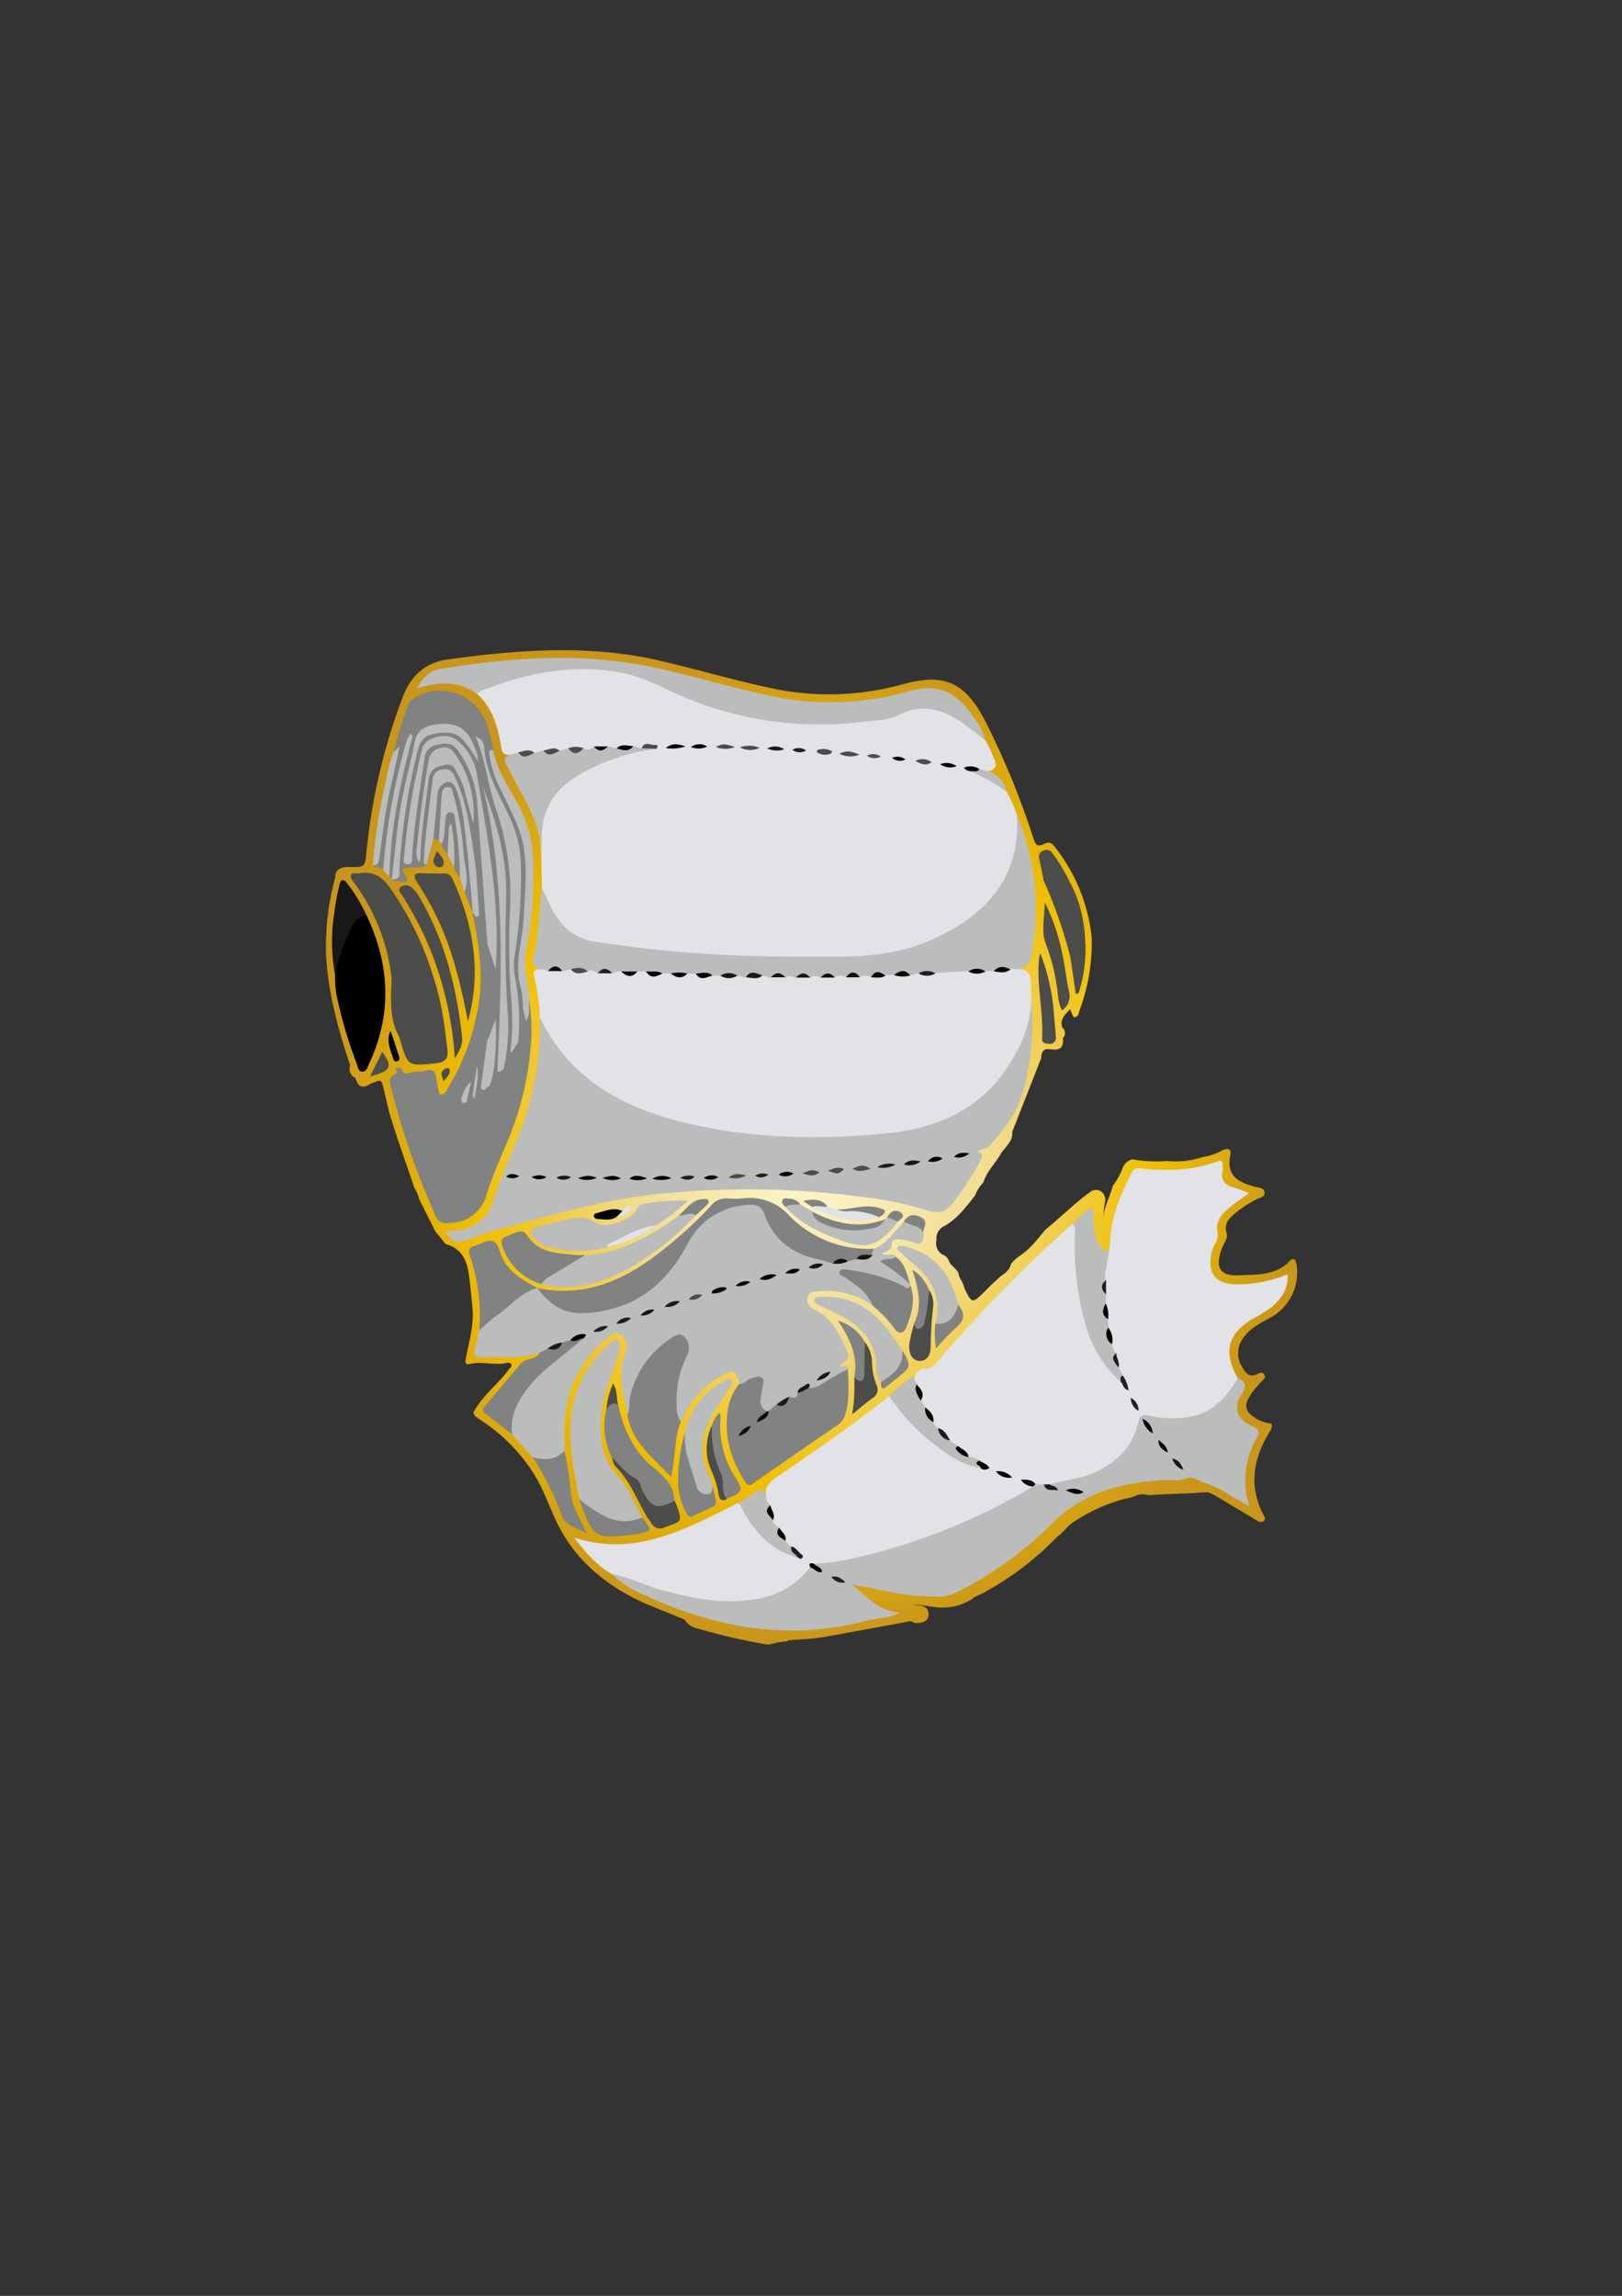<svg xmlns="http://www.w3.org/2000/svg" xmlns:xlink="http://www.w3.org/1999/xlink" viewBox="0 0 300.47 425.2"><rect x="0" y="0" width="300.47" height="425.2" fill="#333333" stroke="none"/><defs><style>.cls-1{fill:url(#Or_radial);}.cls-2{fill:#e1e3e7;}.cls-3{fill:#bbbcbc;}.cls-4{fill:#818282;}.cls-5{fill:#4c4c4b;}.cls-6{fill:#181818;}.cls-7{fill:#1b1b1b;}.cls-8{fill:#121212;}.cls-9{fill:#202020;}.cls-10{fill:#212121;}.cls-11{fill:#1c1c1c;}.cls-12{fill:#1a1a1a;}.cls-13{fill:#161616;}.cls-14{fill:#0f0f0f;}.cls-15{fill:#141414;}.cls-16{fill:#101010;}.cls-17{fill:#0e0e0e;}.cls-18{fill:#040404;}.cls-19{fill:#151515;}.cls-20{fill:#1f1f1f;}.cls-21{fill:#1e1e1e;}.cls-22{fill:#171717;}.cls-23{fill:#1d1d1d;}.cls-24{fill:#111;}</style><radialGradient id="Or_radial" cx="150.24" cy="212.47" r="91.01" gradientUnits="userSpaceOnUse"><stop offset="0" stop-color="#fffad2"/><stop offset="0.11" stop-color="#fcf2c1"/><stop offset="0.34" stop-color="#f3df94"/><stop offset="0.37" stop-color="#f2dc8e"/><stop offset="0.69" stop-color="#f0bf00"/><stop offset="1" stop-color="#c9961a"/></radialGradient></defs><title>Feuille</title><g id="Feuille"><path class="cls-1" d="M187.52,209.61c.16,2-1.59,2.94-2.34,4.44-1,1.63-2.42,3-3,4.91a7.85,7.85,0,0,0-1.56,2.46c-1.75,2.21-3.41,4.49-6,5.82a2.54,2.54,0,0,0-1.14,2.49,2.35,2.35,0,0,0,1.29,2.7,1.76,1.76,0,0,1,1,1.08c.38,1,1.44,1.4,1.81,2.36.07.93.88,1.58,1,2.51,1.41,3.09,1.51,3.11,3.82.83.77-.77,1.51-1.57,2.35-2.27.85-.92,2.24-1.36,2.5-2.81a9.34,9.34,0,0,1,1.38-1.36c2.06-1.27,3.48-3.17,5-5,2.27-1.87,4.41-3.88,6.68-5.75a17.46,17.46,0,0,1,1.53-1.15,1.72,1.72,0,0,1,2-.29,1.87,1.87,0,0,1,.87,2,17.3,17.3,0,0,0-.3,3.68c-.18-2.25,1.15-4.34,1.72-6.61a13.66,13.66,0,0,0,1.81-3.23,2.47,2.47,0,0,1,1.86-1.71,25.18,25.18,0,0,0,6.43.31,15.83,15.83,0,0,0,6.59-.75,10.6,10.6,0,0,0,3.63-1.22c1-.49,1.7-.26,1.47.81-.84,3.92,1.52,5.16,4.63,5.94.64.17,1.61.2,1.7,1,.11,1-1,1-1.61,1.38a26.41,26.41,0,0,0-3.1,1.93c-1.29,1.11-3,2-2.29,4.37.25.83-.67,2-1,3-1.16,3.39-.18,4.91,3.33,4.71,3.28-.18,6.75.09,9.36-2.67.68-.71,1.09-.21,1.23.62a9.55,9.55,0,0,1-4.51,9.72c-1.75,1-3.7,1.82-5,3.49a4.79,4.79,0,0,0-.52,5.89c.66,1.17,1.44,2,2.92,1.18.43-.24.9-.28,1.18.22s-.17.81-.46,1.14a22,22,0,0,0-2,2.35c-.68,1.07-1.42,2.22-.43,3.53a6.93,6.93,0,0,0,4.15,2c.31.7-.12,1.21-.45,1.76-2.94,4.87-3.72,9.88-1,15.13.2.38.53.82,0,1.18s-1,0-1.42-.25c-2.52-1.51-5-3-7.57-4.52a12.28,12.28,0,0,0-1.39-.62c-3.52.32-7.05.3-10.57.55-.42,0-.83-.1-1.25-.12-1.12-.15-2,.64-3.09.72a31.63,31.63,0,0,0-10,4.47c-1.12.74-1.85,1.91-2.94,2.68a55.44,55.44,0,0,1-13,10c-.85.65-2,.81-2.77,1.51a10.12,10.12,0,0,1-4.51,1.54c-2.2.25-4.32-.58-6.51-.46-1.24-.16-2.48-.4-3.71-.64.95.18,1.91.34,2.87.53.63.09,1.26.17,1.9.2,1.19.05,2.06.62,1.91,1.85s-1.29,1.43-2.35,1.44c-.42,0-.76-.47-1.25-.32-5.35,1-10.69,2-16.06,2.94-2.07.34-4.19.38-6.29.56l-.26.19c-1.25,0-2.43.49-3.68.59a111.89,111.89,0,0,1-13-3,3.57,3.57,0,0,1-2.28-1.61l-7.34-3c-6.81-3.07-12.45-7.52-15.94-14.22-1.71-3.31-2.78-6.91-4.85-10.09a32.5,32.5,0,0,0-9.4-9.47c-2-1.34-1.93-1.26-.63-3.13,1.63-2.35,3.93-4.1,5.58-6.43.21-.3.69-.48.45-.93s-.71-.31-1-.24c-2.18.44-4.38-.37-6.57.15-1.16.28-.94-.49-.79-1.22.57-2.95,1.44-5.87,1.2-8.93-.13-1.56-.31-3.12-.47-4.68-.34-3.17-.74-6.31-4.52-7.37l-1.93-2.38L77.6,222a4.32,4.32,0,0,0-.8-1.91l-3.18-9.25-1.48-4.67q-.61-2.6-1.24-5.21c-.16-.67-.46-1-1.21-.64-.39.2-.87.26-1.24.5-1.47.92-2.2.29-2.59-1.16a1.88,1.88,0,0,1-1-2.39c-2.24-6.71-4.12-13.49-4.47-20.62a49.17,49.17,0,0,1,1.69-14.08c.07-1.7,1.09-2,2.59-2,3,.06,2.94,0,3.23-2.9a111.76,111.76,0,0,1,6.64-28.42c1.43-3.78,3.89-6.51,8.47-7.13,13.19-1.81,26.34-2.79,39.45.29,6.5,1.52,12.91,3.4,19.43,4.83a51.18,51.18,0,0,0,25.17-.46c7.54-2.13,11.69-.78,15.63,7.12A148.3,148.3,0,0,1,191.35,155c.38,1.19.66,2.06,2.11,1.27,1-.52,1.5,0,2.07.75a32.37,32.37,0,0,1,6.71,16.71A36.31,36.31,0,0,1,200,187.09c-.19.52-.2,1.18-.91,1.32-.22.05-.36-.22-.85-1.52-.88,1-2,1.85-1.44,3.44a1.31,1.31,0,0,1,.09,1.94c.2,1.66-.52,2.34-2.18,2.07-1.25-.2-1.78.23-1.83,1.62"/><path class="cls-2" d="M186.46,146.64a20.15,20.15,0,0,1,1.9,4.24c2.69,9.91-3.57,16.76-9.78,21a39.74,39.74,0,0,1-13.07,5.53c-3,.76-6.26.54-9.39.66-5.52.21-11.06.25-16.58,0a220.7,220.7,0,0,1-29.69-2.76,11.1,11.1,0,0,1-9.18-9.59,6.71,6.71,0,0,0-.3-1.31c0-2.42-.08-4.83-.13-7.25a28.61,28.61,0,0,1-.24-6c.2-2.89,2.06-5.1,4.35-6.78,3.26-2.41,6.69-4.47,10.87-5,1-.13,2.09-.51,3.13-.7,0,0,.08.13.08.13l-.15,0a3.4,3.4,0,0,1-1.31,0,7.3,7.3,0,0,0-2.73.58,4.07,4.07,0,0,1-1.77-.09,1.67,1.67,0,0,0-2,.14,2.19,2.19,0,0,1-2.5-.15c-.93-.87-1.68,0-2.49.27a3.14,3.14,0,0,1-1.68.37c-1-.35-1.9-.94-2.9-.09a3,3,0,0,1-1.72.46c-1-.33-2-1.17-3.07-.18a1.22,1.22,0,0,1-1.69-.29c-.94,0-1.4-.27-1.56-1.35-.58-3.7-1.53-7.28-4.46-9.95-.3-1.12.53-1.52,1.3-1.81a49.89,49.89,0,0,1,21.86-3.6c5.89.44,11,3.06,16.2,5.31a61.11,61.11,0,0,0,20.58,4.62,72.19,72.19,0,0,0,14.77-.78,17.08,17.08,0,0,0,4.08-1.14,12.37,12.37,0,0,1,13.31,3.37c.7.84,1.38,1.68,2,2.56a21,21,0,0,1,1.57,3.28c.71,1.39.47,2.23-1.14,2.51a.94.94,0,0,1-1.24.33l-.17-.07C183.53,143.79,185.38,144.68,186.46,146.64Z"/><path class="cls-2" d="M205.62,230.41c.11-4.75,1.82-9,4-13.13a1.31,1.31,0,0,1,1.47-.9c4.88.48,9.74.52,14.43-1.31.61-.23,1-.13.95.64a7.35,7.35,0,0,1,0,1.15c-.37,1.85.54,2.71,2.22,3.11a27.31,27.31,0,0,1,2.71,1c-1.4,1-2.73,1.87-3.9,2.9s-2.44,2.39-1.95,4.47c.28,1.2-.77,2.24-1.05,3.42-.95,4,.56,6.08,4.68,6.1A23.59,23.59,0,0,0,238.5,236c.23,2.62-1.06,4.4-2.81,6a29.35,29.35,0,0,1-3.93,2.41c-4.4,2.82-5.13,6-2.5,10.8.48,1.25-.1,2.16-.85,3.13-3.85,5-9,5.94-14.81,4.89-1.16-.21-1.89.07-2.16,1.2-.9,3.9-3.5,6.43-6.77,8.4-3.1,1.86-6.61,2.22-10.09,2.68a8,8,0,0,0-1.19.21,1.56,1.56,0,0,1-1.39-.2,2.27,2.27,0,0,0-.92-.6.7.7,0,0,1,.53.7c-.24,1.1-1.26,1.4-2.06,1.86A108.86,108.86,0,0,1,159,289.33c-2.56.58-5.11,1.28-7.78.81-.6-.07-.74.36-.83.83-1.68,3-4.5,4.46-7.58,5.51-3.85,1.33-7.84,1.16-11.8.76a46.65,46.65,0,0,1-17.67-5.71c-2.82-1.62-4.85-4-7-6.77,11,3.55,20-1.23,29.1-5.76.4-.2.78-.43,1.17-.64a1.49,1.49,0,0,1,1.87.9,18.73,18.73,0,0,0,7.41,7.71s-.1-.09-.13-.1a2.35,2.35,0,0,1-1-1.19,2.64,2.64,0,0,0-1.13-2.23,2.29,2.29,0,0,1-1.33-1.74,2.92,2.92,0,0,0-.63-2.77,1.34,1.34,0,0,1,.22-1.88c-.28-1.8.78-2.68,2.15-3.61,7-4.76,14.05-9.58,20.68-14.92,1.71.42,2.54,1.87,3.52,3.09,2.68,3.36,6.21,5.72,9.57,8.28a6.65,6.65,0,0,0,2.21.88l0,0a6.91,6.91,0,0,1-.91-.38c-.62-.7-1.06-1.59-2.08-1.84a3.63,3.63,0,0,1-1.88-1.11c-.67-.77-.69-2.11-2-2.27a2.84,2.84,0,0,1-1.09-1.35,3.23,3.23,0,0,0-1.48-2.63,4.07,4.07,0,0,1-.73-1.58,3.19,3.19,0,0,0-.79-3.1c-.3-.67.06-1.18.41-1.69a2.14,2.14,0,0,1,1.74-1.34c1.53,0,2.2-1,3-2a274.76,274.76,0,0,1,24.53-24.92c1.65,0,1.32,1.34,1.32,2.24a65.23,65.23,0,0,0,.83,11.08,31.09,31.09,0,0,0,6.59,15.15c0-.05,0,0,0,0a1,1,0,0,0-.11-.12,3.78,3.78,0,0,1-1-1.55c0-.82.14-1.69-.62-2.32a4.71,4.71,0,0,1-.61-2,3.45,3.45,0,0,0-.63-3.09,4.42,4.42,0,0,1-.06-1.58c.49-1.12-.5-2-.57-3,.08-.53,0-1.08.16-1.6a3,3,0,0,0-.08-2.4c-.24-2-.58-4,1.31-5.55C205.64,231.45,205.37,230.84,205.62,230.41Z"/><path class="cls-2" d="M188.71,179.51c1.93,0,2.32,1.23,2.27,2.86,0,.95.05,1.91.09,2.86.63,6.37-2,11.56-6.1,16.08-5.6,6.12-12.9,8.67-20.9,9.64a126.54,126.54,0,0,1-19.27.33c-10.54-.34-20.85-2-30.42-6.85a37.1,37.1,0,0,1-11.53-9.49,12.6,12.6,0,0,1-2.85-6.57,36.53,36.53,0,0,0-1.06-7.58c-.22-.77.06-1.06.68-1.26.45-1.22,1.32-.94,2.2-.6a2.46,2.46,0,0,0,2.15-.05,2.46,2.46,0,0,1,1.71-.07c.93,1,1.9.89,2.87.06a3.81,3.81,0,0,1,2.66.17,1.75,1.75,0,0,0,2.05.2,3.31,3.31,0,0,1,1.71-.12,3,3,0,0,0,3.18,0,5.86,5.86,0,0,1,1.45,0c1,.25,2,1.11,3.08.26a9.76,9.76,0,0,1,1.43,0,8.78,8.78,0,0,0,3.35.05,6.94,6.94,0,0,1,1.44.05c1,.32,2,1,3.11.24a12.68,12.68,0,0,1,1.51,0,2.81,2.81,0,0,0,3,.06,3.88,3.88,0,0,1,1.82.19,2.76,2.76,0,0,0,2.8-.18A4.06,4.06,0,0,1,143,180a2.23,2.23,0,0,0,2.22,0,3.59,3.59,0,0,1,2.4,0,2.37,2.37,0,0,0,2.24,0,3.59,3.59,0,0,1,2.4,0,2.35,2.35,0,0,0,2.23,0,3.59,3.59,0,0,1,2.4,0,2.38,2.38,0,0,0,2.23,0,3.86,3.86,0,0,1,2.4-.05c.9.59,1.67,0,2.48-.28.52,0,1,0,1.57-.06a3.51,3.51,0,0,0,2.7,0,3.72,3.72,0,0,1,1.87-.25,2.85,2.85,0,0,0,3.06-.11,54,54,0,0,1,6.23-.35,2.9,2.9,0,0,0,3.07,0c.53,0,1.07,0,1.6-.06a4.37,4.37,0,0,0,3.16-.14A1.51,1.51,0,0,1,188.71,179.51Z"/><path class="cls-3" d="M100,188.37c5.48,11.57,15.5,16.86,27.28,19.66,12.27,2.91,24.75,3.09,37.18,1.85,9.95-1,18.46-5.1,23.49-14.42a22.52,22.52,0,0,0,3.12-10.23,46.38,46.38,0,0,1-1.38,16.32c-1.12,4.35-3.45,7.35-6.35,10.62-.57.65-1.45.49-2.23,1.07,1,.45.95,1,.44,1.88a72.72,72.72,0,0,1-4.59,7.13c-1.33,1.71-2.49,2.87-5.21,1.92a64.31,64.31,0,0,0-12.63-2.57,160.36,160.36,0,0,0-38.11-.37c-9.17,1-18,3.54-26.87,6a73,73,0,0,0-7.89,2.51c-1.66.67-2.81,0-3.66-1.42a1.78,1.78,0,0,1,1.35-.38,7.79,7.79,0,0,0,7.48-5.71c1.21-3.95,3-7.65,4.46-11.47A55.16,55.16,0,0,0,100,188.37Z"/><path class="cls-3" d="M98.68,269.91l-3.82-4.25c-1.36-2.19-.86-4.34.31-6.35a25.94,25.94,0,0,1,8.67-9c.66-.42,1.13-1.11,1.88-1.32l-.12.09c-.41.18-.77.39-1.16.52a3,3,0,0,0-2.62,1,1.48,1.48,0,0,1-1.9-.06c-3.45,1.19-7,.7-10.58.84-1.44.06-1.61-.52-1.31-1.69s.49-2.26.74-3.39A6.94,6.94,0,0,1,91.21,243c1.53-1.25,3.11-2.44,4.67-3.66a3.59,3.59,0,0,1,3.69-.84h0c1.26.9,2.64,1.62,4,2.44a9.15,9.15,0,0,0,6.12,1.13c7.53-.88,12.83-4.91,16.43-11.38a20,20,0,0,1,6.39-6.8c2.58-1.76,5.61-1.44,8.54-1.24.74.05,1.08.73,1.28,1.32,2,5.86,6.58,8.05,12.26,8.72a1.81,1.81,0,0,0,2.17-.23c.54-.13,1.09-.21,1.64-.29a2.38,2.38,0,0,0,2.32-.4c.43-.27,1-.28,1.4-.57,2.34-1.09,3.69-3.25,5.39-5,2.41-.43,3.32.09,3.56,2,.12,1.75-.3,2.7-2.31,1.75a7.8,7.8,0,0,0-2.25-.39c-.63-.08-1.34.09-1.32.76,0,1.24-.93,1.44-1.89,1.82,1,.62,2-.2,2.69.61a3,3,0,0,0,1.1,2.76,8.88,8.88,0,0,1,1.54,2.28.75.75,0,0,1,.1.32c.32,1.07-.26,1.31-1.1,1.07a16.26,16.26,0,0,1-2.69-1,20.82,20.82,0,0,0-6.64-1.77c1.27,1.23,2.35,2.22,3.32,3.32.58.66,1,1.36.11,2.12a14.58,14.58,0,0,0-10.39-2.66c-.78.08-1.63.16-1.76,1.15a1.92,1.92,0,0,0,1.22,2.16c3.44,1.58,4.79,4.82,6.21,8,.64,1.42-.76,1.65-1.36,2.25.1,1.11,1.69-.6,1.48.92-1.74,2.62-4.45,3.7-7.26,4.61a1.19,1.19,0,0,0-.83.41,4,4,0,0,1-2.64,1.39,1.74,1.74,0,0,0-1.89.95,3.47,3.47,0,0,1-2,.91,5.25,5.25,0,0,1-.56,0c-2-.49-2-2-1.89-3.64.13-1.82,0-1.89-1.72-1.39-.61.18-1.24.49-1.31-.55-.79-2.75-1.08-2.83-3.6-1.43a16,16,0,0,0-7.21,8.38c-1.48.25-1.56-.82-1.62-1.79a19.21,19.21,0,0,1,1-8.73c.2-.47.37-1,.54-1.44.27-.8.63-1.68-.23-2.29s-1.49,0-2.08.47a16.29,16.29,0,0,0-6.28,10.69c-.1.78.2,2-1.25,1.91-.84-3.94-2-7.86-.32-11.88a2.46,2.46,0,0,0-1-3c-1-.85-1.78,0-2.5.61a21.48,21.48,0,0,0-7.86,15.52c-.12,1.79,0,3.59,0,5.39C103.45,271.5,101.4,271.92,98.68,269.91Z"/><path class="cls-3" d="M150.8,289.62c4.93-.19,9.64-1.53,14.33-2.86a112.67,112.67,0,0,0,26.25-11.46.47.47,0,0,1,.43-.45l1.57.07a.67.67,0,0,0,1.07,0c2.58-.77,5.3-1,7.81-2,4.42-1.86,7.57-4.83,8.63-9.63.28-1.24.91-1.35,1.93-1.12a19.05,19.05,0,0,0,7.48.24c4.25-.76,7-3.57,9-7.23,1.3.72,1.79,1.41.75,3-1.68,2.5-.92,4.73,1.87,5.92,1.35.58,1.53,1.06.82,2.35A15.44,15.44,0,0,0,231.47,279c-1.7-1-3.1-1.69-4.4-2.57-1.89-1.26-4.1-1.78-6.12-2.72-.59-.28-1.88.47-2.93.44a38.8,38.8,0,0,0-11.44,1.35,25.93,25.93,0,0,0-11.88,6.83A67.15,67.15,0,0,1,177,295c-2,1-4.27.67-6.44.57-4.17-.2-8.2-1.36-12.76-2.09,2.85,2.21,4.84,4.89,8.88,5.18a7.81,7.81,0,0,1-3.5,1c-1.08.17-2.15.37-3.21.64-13.92,3.56-27.15,1.2-40-4.62a22.1,22.1,0,0,1-6.67-4.15c3.13.46,5.91,2,8.93,2.85,6,1.67,12,2.87,18.17,1.72a15.4,15.4,0,0,0,9.64-5.8C150.35,290.08,150.66,289.94,150.8,289.62Z"/><path class="cls-3" d="M152,181.05a2,2,0,0,0-1.93,0,2.28,2.28,0,0,0-2.7,0,2,2,0,0,0-1.93,0,2.3,2.3,0,0,0-2.7,0l-1.55-.36c-1,.13-2.11-.34-3.07.36l-1.57-.37c-1,0-2.09,0-3.14,0l-1.5,0c-1-.12-2.12.32-3.06-.38h-1.55c-1,.65-2,.29-3.07,0h-1.56c-1-.14-2.1.32-3-.38h-1.62a2.85,2.85,0,0,1-3,0,3.2,3.2,0,0,0-1.66.36,2.39,2.39,0,0,0-2.66,0c-.58-.37-1.14-.87-1.88-.33a10.76,10.76,0,0,1-3.14-.42l-1.59.37a2.38,2.38,0,0,0-2.61,0,2.39,2.39,0,0,0-1.91-.32c-.37-.6-1.05-1-.84-2,1-4.32,1.1-8.75,1.59-13.13,1.12,1.94,1.77,4.11,3.17,5.93a9.91,9.91,0,0,0,6.54,4A233.07,233.07,0,0,0,135,176.89c6.94.35,13.87.26,20.81.26,6.35,0,12.48-.91,18.28-3.79,9.35-4.64,15-11.52,14.3-22.48a45.17,45.17,0,0,1,2.86,25c-.27,1.72-.5,3.21-2.51,3.59h-1.54c-1,.09-2.12-.28-3.08.36l-1.54,0c-1.06,0-2.11,0-3.16,0l-6.11.38c-1,0-2.07,0-3.11,0l-1.55.39a3,3,0,0,0-3-.07l-1.59.09c-.89.08-1.84-.29-2.67.31a2.32,2.32,0,0,0-2.07,0,2.41,2.41,0,0,0-2.58,0,2.12,2.12,0,0,0-2,0A2.28,2.28,0,0,0,152,181.05Z"/><path class="cls-4" d="M78.29,198.49c1.47-.69,2.39-.44,2.55,1.38a22.14,22.14,0,0,0,.58,2.78,17.84,17.84,0,0,1,1.27,4c.1.44.2.92.72,1a1,1,0,0,0,1-.68c.48-1,1.31-1.87,1.45-3a7.27,7.27,0,0,0,.37-3.81c.5-3.2.93-6.42,1.73-9.56a1.88,1.88,0,0,0,0-1.32c1.85-6.75,1-13.45-.44-20.13a2.33,2.33,0,0,0,.53-1.51c-.55-7.18-1.3-14.32-3.55-21.21a2.55,2.55,0,0,0-.22-.54c-.46-.85-.6-2.19-2-1.82a2.55,2.55,0,0,0-1.86,2.6c-.07,1.62-.41,3.2-.49,4.81a69.8,69.8,0,0,1-1.17,8,1,1,0,0,0,.21.72c-1,.86-2.32.22-3.46.49-.48.11-1.28.15-.83.83,2.14,3.26-1.22,1.05-1.67,1.72l-.45-.33c.9-.33.9-1.13.93-1.88a106.63,106.63,0,0,1,3.81-23.41c.77-3,6-3.8,8.53-1.45a7.32,7.32,0,0,1,1.38,1.93c-2.13-4.12-5.4-3.62-8.73-2.36-.79.31-1,1.13-1.19,1.87a113.35,113.35,0,0,0-3.84,23.5c0,.76-.07,1.46-.9,1.79l-.44-.74a4.6,4.6,0,0,1-.61-3.51,155.41,155.41,0,0,1,4.28-22.43c1.6-4.45,8.45-5.38,11.64-1.57a7.5,7.5,0,0,1,1.08,1.62,21.73,21.73,0,0,1,2.11,6.18,41.35,41.35,0,0,0,2.2,7.84c2.46,6.08,2.86,12.44,2.53,18.91-.12,2.42-.53,4.85-.52,7.25a55.27,55.27,0,0,0,.34,6.93,85.71,85.71,0,0,1,.22,11.44c-.7,6.08-3,11.74-4.49,17.61a38.8,38.8,0,0,1-2.32,5.84c-1,2.38-4.4,3.71-7,3a2.75,2.75,0,0,1-1.88-2c-2-6.24-3.92-12.51-5.38-18.91a1.27,1.27,0,0,1,.48-1.53l.76,0c1.24,3.22,1.67,6.66,2.68,10,.76,2.51,1.44,5,2.37,7.49,1,2.74,3.09,3.16,5.22,1.17a12.3,12.3,0,0,0,2.94-5.33c1.64-4.77,3.34-9.53,4-14.58,1-5.27.45-10.57.4-15.87-.07-6.36.1-12.72-.21-19.08-.2-4.16-1.32-8.14-2.3-12.15-.17-.66-.33-1.32-.36-1.59.56,2.15,1.24,4.69,1.79,7.25a61.24,61.24,0,0,1,1,13.26c0,7,.09,14.11.17,21.16a45,45,0,0,1-.57,7.69,81.3,81.3,0,0,1-4.18,14.59c-.82,2.25-1.66,4.5-4.4,5.15-2.08.49-2.85.2-3.55-1.81a132.61,132.61,0,0,1-4.22-15,6.32,6.32,0,0,0-.77-2.35,3.54,3.54,0,0,1,1.92-.34,142.68,142.68,0,0,0,3.29,14.17c.31,1.06.38,2.49,1.76,2.71s2.39-.83,3.2-2a22.76,22.76,0,0,0,3.29-8.24c.34-1.43,1.16-2.8.8-4.37,1-2.72.73-5.64,1.35-8.42.37-4.23-.07-8.46-.18-12.68-.39-2.1.14-4.18.1-6.28-.19-9.49-1.6-18.84-2.87-28.2a14.15,14.15,0,0,0-3.33-7.05c-1.2-1.45-2.74-1.17-4.26-.83a2.94,2.94,0,0,0-2.41,2.74c-.65,3.82-1.37,7.63-1.93,11.47-.24,1.71-.24,3.45-.46,4.53.36-5.17,1.49-10.86,2.47-16.57a2.79,2.79,0,0,1,2.47-2.24c1.42-.31,3-.51,4.07.81a14.76,14.76,0,0,1,3.42,7.4c1.31,9.51,2.7,19,2.74,28.64a4.8,4.8,0,0,0,.16,1.11c-.66,3.75.43,7.49-.08,11.23a18.78,18.78,0,0,0,.07,5.94c-.51,3-.59,6.14-1.42,9.13-.68,4.25-1.58,8.41-4.16,12a5.27,5.27,0,0,1-1.06,1.24c-1.54,1.16-2.77.84-3.36-1A77.8,77.8,0,0,1,78.29,202C78.1,200.84,77.19,199.66,78.29,198.49Z"/><path class="cls-3" d="M182.49,137.06c-1.75-1.3-3.42-2.72-5.26-3.86-3.35-2-6.84-2.77-10.59-.84-2.15,1.1-4.6,1.07-6.95,1.34a64.82,64.82,0,0,1-32.44-4.37c-4.09-1.67-7.91-4-12.35-4.78-9-1.61-17.48.09-25.78,3.42a4,4,0,0,0-.76.56C85,126,81.3,126.3,77.22,127.45c1.14-1.82,2.25-3.19,4.07-3.49,13.26-2.23,26.58-3.19,39.87-.35,7.41,1.59,14.66,3.84,22.09,5.38a52.64,52.64,0,0,0,25.2-1c6-1.69,9.34.89,12,5A10.31,10.31,0,0,1,182.49,137.06Z"/><path class="cls-4" d="M136.94,256.31c1,.08,1.47-.93,2.36-1.09.61-.1,1.23-.51,1.82-.06s.23,1.16.14,1.76c-.13.81-.32,1.62-.38,2.43a2,2,0,0,0,1.14,2c.2.49.24-.06.36-.06l1.46-1.16c1.1,0,1.65-.83,2.34-1.46.73.18,1.58.58,1.57-.77.62-.37,1.08-1.11,2-.81,2,.07,3.32-1.55,5-2.26a13.24,13.24,0,0,1,2.33-1.22c.07,2.76.35,5.52-.48,8.23a3.65,3.65,0,0,1-1.51,2.13q-7.71,5.26-15.37,10.63c-.82.58-1.22.61-1.79-.3-2.74-4.35-4-8.95-2.92-14.12A10.19,10.19,0,0,1,136.94,256.31Z"/><path class="cls-4" d="M154.26,234c-.92-.26-1.83-.57-2.77-.78-4.7-1-8.18-3.61-9.85-8.24a2.4,2.4,0,0,0-2.72-1.83,13.1,13.1,0,0,0-11.59,7.33c-2.41,4.41-5.5,8.19-10.12,10.49a22.79,22.79,0,0,1-9.09,2.23c-3.75.19-6.44-1.74-8.56-4.64,8.17,1.67,15.16-1,21.6-5.81a78.36,78.36,0,0,0,10.6-9.5,3.52,3.52,0,0,1,3-1.3,17.43,17.43,0,0,0,2.89,0,9.71,9.71,0,0,1,8.51,3.14,20.38,20.38,0,0,0,15.88,6.18,1.31,1.31,0,0,0-.46,1.24c-.92.54-2.06.11-3,.68l-1.55.41C156.12,233.62,155.12,233.33,154.26,234Z"/><path class="cls-3" d="M107.27,277.57c-1.27-7.06-3-14.12.06-21.18a21.3,21.3,0,0,1,5.7-7.64c.35-.3.66-1,1.26-.49a1.45,1.45,0,0,1,.52,1.71c-.65,1.88-1.22,3.78-1.9,5.64a22.94,22.94,0,0,0-1.42,11.33,10.44,10.44,0,0,0,2.66,6.09c2.32,2.31,3.26,5.31,4.79,8a2.43,2.43,0,0,1-2.71,1.65A9.84,9.84,0,0,1,107.27,277.57Z"/><path d="M67.88,169.48c4.31,9.07,4.81,18.22.53,27.45-.29.61-.44,1.54-1.28,1.53s-.85-1-1.1-1.6A80.44,80.44,0,0,1,62.73,186a18.79,18.79,0,0,1-.65-5.32,16.13,16.13,0,0,1,3-10.57C65.77,169.23,66.68,168.48,67.88,169.48Z"/><path class="cls-4" d="M116.2,262.08c.54-1,.25-2.14.47-3.21a17.44,17.44,0,0,1,7.08-10.64c.82-.62,2-1.56,2.92-.75a3,3,0,0,1,.53,3.73,18.22,18.22,0,0,0-1.81,9.53,3.57,3.57,0,0,0,.74,2.52c-1.28,3.2-.95,6.7-1.83,10.25C120.94,270,117.12,267.09,116.2,262.08Z"/><path class="cls-4" d="M80.18,224a140.32,140.32,0,0,1-7.88-23.12c-.37-1.34.38-1.7,1.27-2.13.88.27.78,1,.93,1.73a170.66,170.66,0,0,0,5.56,18.82c1.29,3.67,4.36,4.19,6.93,1.27a8.29,8.29,0,0,0,1.91-3c1.87-6.28,4.61-12.3,5.75-18.8a27.23,27.23,0,0,0,.83-5.82c.26-5.05-.48-10.05-.69-15.09-.12-2.93.54-5.83.61-8.78.14-6.29.62-12.58-2.37-18.51a41.69,41.69,0,0,1-2.8-7.83c-.47-1.73-.54-3.55-1.32-5.19-2.17-6.26-6.85-5.86-10.85-4.4-1.52.55-1.6,1.9-1.92,3.15-1.26,3.09-1.74,6.39-2.47,9.61-1.06,4.62-1.58,9.32-2.19,14A1.42,1.42,0,0,1,71,161c-.51-.55-1.48,0-1.89-.8,1.12-1.61.89-3.54,1.14-5.32a130.45,130.45,0,0,1,3.41-16.61c.62-1.88,1.13-3.79,1.79-5.67a3.27,3.27,0,0,1,1.86-2c6.25-2.93,12.15.11,13.33,6.88.12.7.29,1.38.41,2.08.77,3.79,2.72,7.07,4.48,10.43a20.5,20.5,0,0,1,2.44,9,78.84,78.84,0,0,1-1.28,18.14,8.24,8.24,0,0,0,0,3.63,24.94,24.94,0,0,1,.7,6.08,46.48,46.48,0,0,1-2.27,19.27c-1.24,3.73-2.92,7.3-4.16,11a17.76,17.76,0,0,1-2.07,5C86.61,225.33,83.43,226.07,80.18,224Z"/><path class="cls-5" d="M72.53,181.06a36.45,36.45,0,0,0-7-17.68c-.3-.4-.76-.88-.5-1.36s.94-.2,1.43-.28c2.75-.49,4.47.68,6,3a57.66,57.66,0,0,1,7.49,15.12,5.29,5.29,0,0,1-.26,3.53c-.59,1.33-1.47,2.42-3.13,2.34s-2.54-1.11-3.14-2.54A8.35,8.35,0,0,0,72.53,181.06Z"/><path class="cls-3" d="M112.61,138.24l1.62.35c1-.22,2.14.41,3.08-.4l1.56.4a2.19,2.19,0,0,1,2.7.09,38,38,0,0,0-13.94,4.64c-4.93,2.68-7.43,6.7-7.27,12.34,0,.51-.08,1-.12,1.53-.41-5.63-3.75-10.07-6.09-14.92-.38-.77-1.38-1.77.23-2.44l1.66-.48c1,.53,2-.25,3,.1l1.67-.46c1,.68,2-.36,3,.07l1.63-.48c.93.78,1.85.08,2.78,0,.75.55,1.33.08,1.93-.31A2.38,2.38,0,0,0,112.61,138.24Z"/><path class="cls-3" d="M205.25,244.32l.06,1.55a8,8,0,0,0,.7,3.07,2.54,2.54,0,0,0,.78,1.67c-.62,1,.17,1.78.43,2.64l.79,1.52c0,.42,0,.87-.39,1.17a21.81,21.81,0,0,1-6.62-11,52.71,52.71,0,0,1-1.89-15.76c0-.87.24-1.8-.41-2.58.84-.77,1.67-1.55,2.51-2.3.28-.24.57-.61,1-.42s.27.67.28,1c.08,2,.12,4.09,1.31,5.88.27.41.54.95,1.14.86s.43-.84.7-1.23c-.24,1.54-.44,3.09-.75,4.61a3.14,3.14,0,0,0,0,2,2.33,2.33,0,0,0,0,2.67l-.07,1.68C205,242.38,204.66,243.41,205.25,244.32Z"/><path class="cls-5" d="M72.53,181.06c.88.5,1.2,1.44,1.75,2.21,1.56,2.2,3.22,2.13,4.54-.19a6.6,6.6,0,0,0,1.07-3.22c1.79,4.71,2.42,9.66,3,14.61.2,1.62-.51,2.28-2.13,2.45-5.22.55-5.21.6-6.69-4.49a1.56,1.56,0,0,0-.1-.37C72,188.6,72.46,184.8,72.53,181.06Z"/><path class="cls-3" d="M112.7,230.89a20.22,20.22,0,0,1-11.56-.1,4.12,4.12,0,0,1-1-.51c-.8-.55-1.79-1.19-1.67-2.19s1.3-.83,2-1.07c1.28-.41,2.6-.72,3.91-1,2-.44,3.75-.95,5.81.36s6.52-.26,7.79-2.43a1.68,1.68,0,0,1,1.29-1,41.4,41.4,0,0,1,8.17-.6,35.17,35.17,0,0,1-5.95,4.61A92.29,92.29,0,0,0,112.7,230.89Z"/><path class="cls-3" d="M128.89,225.09A54.42,54.42,0,0,1,116.4,235c-5,2.69-10.32,4.27-16.1,2.86-.53-1,.1-1.53.8-2a18.7,18.7,0,0,1,7.32-3.34c6.63-.47,12.11-3.62,17.33-7.39a9.12,9.12,0,0,1,1.69-.76C128.14,224.09,128.82,224.07,128.89,225.09Z"/><path class="cls-4" d="M99.57,238.54c-3,.8-5,3.28-7.41,5-1.21.83-2.27,1.87-3.39,2.81A34,34,0,0,0,87,232.44c-.32-.87-.12-1.34.72-1.63.54-.19,1.09-.38,1.62-.61,1.68-.74,2.62-.64,3.24,1.53C93.61,235.17,96.55,237,99.57,238.54Z"/><path class="cls-4" d="M113.33,269.89a12.91,12.91,0,0,1-1-8.91c.8-1.82,1-1.88,2.19-.76,1,4.45,2.71,8.4,6.41,11.48,1.84,1.53,4,3.35,4,6.25a2.8,2.8,0,0,1-4.14,1.62,2.71,2.71,0,0,1-1.41-1.26c-1.06-2.93-3.36-4.9-5.32-7.14C113.75,270.78,113.77,270.21,113.33,269.89Z"/><path class="cls-4" d="M96,193a43.2,43.2,0,0,1-3.19,15,55.76,55.76,0,0,0-3.1,9.1c-.73,3.68-3.26,6.19-6,6.47a2.74,2.74,0,0,1-3.27-2A167.75,167.75,0,0,1,74,200.2c-.1-.5-.27-1-.41-1.49-.12-.31-.45-.73,0-.92.87-.33.86.6,1.24,1,.7,5.17,2.41,10.09,3.84,15.07.46,1.6,1,3.16,1.52,4.76a2.33,2.33,0,0,0,2.53,1.85,5.78,5.78,0,0,0,5.47-3.23c1.62-2.9,2.3-6.11,3.2-9.25,1.24-4.31,2.72-8.56,3.13-13.07C95.07,194.3,94.79,193.07,96,193Z"/><path class="cls-3" d="M163.16,256a4,4,0,0,1-.82-2.5c0-4.56-2.33-7.56-6.19-9.6-1.41-.74-2.85-1.44-4.28-2.14-.44-.22-1.09-.32-1-1s.78-.55,1.26-.58c5.52-.3,9.55,2.29,12.68,6.59.79,1.08,1.54,2.2,2.3,3.3C167.87,253.15,166.15,255.7,163.16,256Z"/><path class="cls-4" d="M104.13,248.64l1.53-.43c.81,0,1.48-1,2.39-.32l-7,5.75a22.53,22.53,0,0,0-5.1,6.23,10.31,10.31,0,0,0-1.1,5.79c-1.6-1.26-3.17-2.57-4.82-3.76-.75-.54-.64-.95-.15-1.53,2.22-2.63,4.43-5.28,6.66-7.9.89-1.05,2.7-.5,3.37-1.92l1.53-.78C102.39,249.49,103.45,249.51,104.13,248.64Z"/><path class="cls-4" d="M80.18,224a6.06,6.06,0,0,1,1.13,0c4,.79,7.45-1,8.52-4.95,1.46-5.41,3.88-10.47,5.32-15.85a40.6,40.6,0,0,0,1.7-11.76c0-1.54,0-3.08,0-4.61.48.05.62-.26.58-.64a.76.76,0,0,1,.6-.95,36.55,36.55,0,0,1,.1,10.34,55.7,55.7,0,0,1-4.58,16.84c-1.25,3-2.51,5.89-3.47,9a6.87,6.87,0,0,1-6,5C81.52,226.73,81.1,226.5,80.18,224Z"/><path class="cls-4" d="M161.67,241.84c-.93-2.5-3.06-3.82-5.11-5.24-.42-.29-1.32-.38-1-1.13.26-.59,1-.36,1.57-.29a31.28,31.28,0,0,1,10.09,2.92c.42.21.93.92,1.43,0,1,2.71.21,5.27-.77,7.75-.39,1-1.3,1.47-2.18.22A21.29,21.29,0,0,0,161.67,241.84Z"/><path class="cls-3" d="M98.07,185.22c-.25,1.21.32,2.54-.65,3.87-.2-.88-.37-1.58-.53-2.28a20.88,20.88,0,0,0-.4-3.82c-1.34-4.46.32-8.77.53-13.14.27-5.69,1.07-11.43-1.15-16.93-1-2.44-2.21-4.77-3.34-7.14a19.79,19.79,0,0,1-1.93-6.42c-.17-.29-.18-.63.11-.78s.54.1.64.42c.8,3.78,3,7,4.78,10.24A22.6,22.6,0,0,1,98.74,159a70.31,70.31,0,0,1-1.27,17.08C96.89,179.28,98,182.17,98.07,185.22Z"/><path class="cls-5" d="M84.25,196a65,65,0,0,0-5.63-22.68,67.81,67.81,0,0,0-4.08-7.43c-.31-.5-1-1.1-.27-1.65a1.64,1.64,0,0,1,2,.13A6.38,6.38,0,0,1,77.6,166c4.8,8.06,7,16.91,8,26.14C85.72,193.44,85.2,194.51,84.25,196Z"/><path class="cls-3" d="M126.91,265.19a13.74,13.74,0,0,1,7.11-9.32c.42-.23,1-.91,1.48-.23.37.48-.14.94-.39,1.37-1.15,2-2.6,3.79-3.61,5.88-1.76,3.66-1.91,7.27.16,10.85a2.53,2.53,0,0,1,.35,1.46c.25.92.32,1.83-.76,2.25a2,2,0,0,1-2.36-.79c-1.35-1.75-1.7-3.91-2.14-6A13.39,13.39,0,0,1,126.91,265.19Z"/><path class="cls-4" d="M108.42,232.44c-2.14,1.29-4.29,2.56-6.42,3.87a4.06,4.06,0,0,0-1.7,1.51,10.74,10.74,0,0,1-7.12-6.69c-.28-.76-.59-1.79.54-2.11s3-1.77,3.84-.36c2.09,3.34,5.33,3.37,8.56,3.72C106.88,232.46,107.65,232.42,108.42,232.44Z"/><path class="cls-3" d="M181.63,271.83c-3.45-.46-6.13-2.44-8.75-4.48a35.8,35.8,0,0,1-8.14-8.82,19.47,19.47,0,0,1,4.66-3.72,2,2,0,0,0,.4,1.55c.22,1,.91,1.93.75,3l.85,1.25a26.57,26.57,0,0,0,1.5,2.71,2.15,2.15,0,0,0,.83,1.16c.81.68,1.28,1.69,2.22,2.23.35.62,1.07.71,1.59,1.1.05,1.2,1.39,1.2,1.88,2a4.34,4.34,0,0,1,2,.65C181.28,271,182.31,271.26,181.63,271.83Z"/><path class="cls-5" d="M84.14,178.32a54.75,54.75,0,0,0-6.79-14.78c-.88-1.4-.77-1.92,1-1.81,1.15.07,2.3,0,3.45.06,1.23.57,1.58,1.8,2,2.88,1.38,3.62,2.84,7.23,2.8,11.2a3.06,3.06,0,0,1-.54,2.2A1.26,1.26,0,0,1,84.14,178.32Z"/><path class="cls-5" d="M84.14,178.32c1.27-.29,1.43-1.26,1.51-2.35.26-3.86-1.44-7.25-2.57-10.77-.38-1.16-.88-2.27-1.32-3.41.81-.06,1.59,0,2,.85,3.94,8.51,5.5,17.29,2.91,26.55A103.15,103.15,0,0,0,84.14,178.32Z"/><path class="cls-5" d="M198.28,177.26a89.71,89.71,0,0,0-5-14.33c.12-1.33,1-1.21,2-1.05a7.39,7.39,0,0,1,3.07,1.82,22.46,22.46,0,0,1,2.4,7.65,9.14,9.14,0,0,1-.21,4.53C200.16,176.9,199.59,177.7,198.28,177.26Z"/><path class="cls-3" d="M79,160.15c-.68-.24-.5-.79-.47-1.3.34-4.81,1-9.58,1.6-14.36a2,2,0,0,1,1.88-2c1.19-.21,1.75.33,2.23,1.33,2.27,4.78,2.89,10,3.65,15.11.48,3.24.57,6.53.82,9.8,0,.35.16.88-.27,1s-.56-.42-.85-.65h0c-1.58-5.9-1.46-12-2.54-18a27.32,27.32,0,0,0-.63-2.82c-.24-.82-.76-1.43-1.64-1.31s-1.13.79-1.13,1.57c0,1.61-.5,3.18-.43,4.79a1.91,1.91,0,0,1-.93,2Z"/><path class="cls-4" d="M88,189.21c.73,1.52-.14,3-.09,4.53a30.89,30.89,0,0,1-.67,6.63,4.21,4.21,0,0,0-.86,3.84A7.29,7.29,0,0,1,84.15,209c-.61.56-1.59,1-1.87,0-.57-2-1.6-4.06-.86-6.29,1.12.13,1.34-.84,1.73-1.5A40.65,40.65,0,0,0,88,189.21Z"/><path class="cls-3" d="M173.25,245.15c1.29-5-.74-8.57-4.57-11.49a14.84,14.84,0,0,1-1.51-1.46c-.36-.38-1.29-.56-.83-1.25.33-.52,1.08-.1,1.61,0,5.54,1.43,8.27,5.42,9.57,10.67.24,1.43.14,2.74-1.22,3.65C175.24,246,174.22,246.26,173.25,245.15Z"/><path class="cls-4" d="M98.68,269.91c2.15.52,4.2.59,5.86-1.22a64.14,64.14,0,0,1,1.21,7.57c.13,2.62,1.64,4.8,2.93,7.69-2.05-1-4-1.41-4.6-3.27A52.19,52.19,0,0,0,98.68,269.91Z"/><path class="cls-6" d="M67.88,169.48a3.59,3.59,0,0,0-2.72,2.2,31.76,31.76,0,0,0-3.08,9,34.09,34.09,0,0,1-.19-11.4,48.94,48.94,0,0,1,1-5.45c.23-1,.76-1.12,1.4-.25A30.17,30.17,0,0,1,67.88,169.48Z"/><path class="cls-4" d="M91.35,139q-.6-.27-.75.36a17.53,17.53,0,0,0-2-5.53c-3-4.51-8.61-3.77-11.85-1.87-1.24.72-1.21,2.33-1.75,3.54-.38.87-.36,1.9-.92,2.71-.42.34-.13,1.39-1.13,1.15a61.32,61.32,0,0,1,2.65-8.79,2.13,2.13,0,0,1,.76-1.08A9.18,9.18,0,0,1,90,133.63,23.73,23.73,0,0,1,91.35,139Z"/><path class="cls-3" d="M166.33,226.25c-3.71,4.71-5.75,5.31-11.29,3.19-3.56-1.36-6.94-3-9.58-5.91.66-1.79,1.79-.69,2.79-.46l2.21,1.27a7.09,7.09,0,0,0,5.12,2.6c2.86.4,5.82.87,8.39-1.14l.38-.38C165.17,225.31,166.18,224.75,166.33,226.25Z"/><path class="cls-3" d="M145.5,285.36a2.72,2.72,0,0,0,1.13,1.1c0,.88,1.53.85,1.1,2-4.61-1.25-7.65-4.36-9.94-8.37-.34-.6-.47-1.35-1.19-1.68a22.44,22.44,0,0,0,2.91-1.79c1.12-.93,1.86-1,2.4.49a2.66,2.66,0,0,0,.82,1.71c-.56,1,.33,1.82.45,2.74.09.71.7,1,1.15,1.42C144.18,284,145.17,284.52,145.5,285.36Z"/><path class="cls-4" d="M126.91,265.19c-.41,3.56,1.22,6.71,2.1,10a1.91,1.91,0,0,0,2,1.54c1,0,.89-.88,1-1.53.19.88.37,1.75.59,2.61s-.23,1.08-.78,1.35c-1.1.53-2.22,1-3.3,1.57-.85.43-1.15-.09-1.46-.7a11.66,11.66,0,0,1-1.45-5.55A34,34,0,0,1,126.91,265.19Z"/><path class="cls-5" d="M193.51,167.07a36.71,36.71,0,0,1,3.15,9c.59,2.49.82,5.06,1.37,7.57a3.19,3.19,0,0,1-1.27,3.48c-.83-1.43-.73-3.05-1-4.55a37.23,37.23,0,0,0-1.83-7.27C192.7,172.58,193.58,169.84,193.51,167.07Z"/><path class="cls-4" d="M78.29,198.49c.38,5,1.71,9.83,3,14.67.41,1.6,1.5,1.83,2.93.74,2.29-1.75,3.1-4.33,3.73-7,.43-1.8.76-3.62,1.14-5.44.55-.08.93-1,1.62-.33a36.73,36.73,0,0,1-4.82,13.66,3.28,3.28,0,0,1-3.13,1.56c-1.21,0-1.34-1.24-1.64-2.12a127.5,127.5,0,0,1-3.69-13.73,2.79,2.79,0,0,1,.14-2.05Z"/><path class="cls-5" d="M113.33,269.89c1.44,1.35,2.6,3,4.42,3.93.79.41.86,1.39,1.22,2.12,1.61,3.3,2.76,3.7,6,2,.1.24.23.46.32.7,1.13,3.16,1.11,3.13-2.15,4.21a1.83,1.83,0,0,1-2.56-.89c-.17-.34-.48-.6-.68-.93-1.88-3.17-3.14-6.72-5.85-9.39C113.63,271.24,113.56,270.49,113.33,269.89Z"/><path class="cls-4" d="M107.27,277.57a22.4,22.4,0,0,0,4.2,2.93,8,8,0,0,0,7.47.54c2,2.47,1.92,2.58-1.09,3.09l-.38.06C110.28,285,109.92,285.14,107.27,277.57Z"/><path class="cls-5" d="M192.73,176.59a38.54,38.54,0,0,1,2.53,11.49c.11,1.34.26,2.68.34,4a1.07,1.07,0,0,1-1.15,1.24c-.69,0-1.46-.11-1.41-.92.3-5.07-1.1-10.07-.53-15.14A3.07,3.07,0,0,1,192.73,176.59Z"/><path class="cls-4" d="M131.88,264a5.47,5.47,0,0,1,1.38-2.33c.12.28.25.44.24.59a17.67,17.67,0,0,0,2.69,11.32c1.6,2.59,1.38,2.73-1.53,4a1.48,1.48,0,0,1-1.17-1.54,12.18,12.18,0,0,0-1.23-4.47C131.15,269.1,131.43,266.54,131.88,264Z"/><path class="cls-3" d="M86.05,165.2l-.87-2.62a18,18,0,0,1-.92-6.22,7,7,0,0,0-.69-3.51,5.13,5.13,0,0,0-.81,2.48c-.1.57-.11,1.21-1,1l-.47-.72a10.77,10.77,0,0,1-.2-4.95,19.35,19.35,0,0,0,.27-3.22,1.87,1.87,0,0,1,1.5-2.15c1.26-.28,1.25.91,1.46,1.61a60.83,60.83,0,0,1,2,12.43c.12,1.46.64,2.89.43,4.37C86.71,164.29,87,165.08,86.05,165.2Z"/><path class="cls-5" d="M172.12,238.94a4.55,4.55,0,0,1,.75,3.13,64.64,64.64,0,0,0-.47,7.49c0,1.66-1,2.75-2.48,2.42-1.27-.28-1.61-1.87-1.46-3.16a30.61,30.61,0,0,1,.89-3.73c1.66-.26,1.46-1.64,1.61-2.76S170.66,239.71,172.12,238.94Z"/><path class="cls-5" d="M160.2,248.55a6.37,6.37,0,0,1,1.35,3.94,11.35,11.35,0,0,0,.8,3.94,1.86,1.86,0,0,1-.71,2.51c-1.14.8-2.19,1.72-3.77,3a33,33,0,0,0,.37-6.75c1.66-.82,1-2.35,1.08-3.64C159.37,250.45,158.75,249.21,160.2,248.55Z"/><path class="cls-4" d="M86.05,165.2c.93-2.41,0-4.81-.18-7.18A50.69,50.69,0,0,0,84,147.24c-.18-.62-.13-1.59-1.15-1.47-.85.1-1,.87-1.05,1.61l-.51,8.25-1-.39c.25-2.56.5-5.11.74-7.67a2.84,2.84,0,0,1,.72-2.12c1.12-1,2.12-.81,2.69.58,1.28,3.14,1.54,6.5,1.92,9.81.51,4.4.83,8.83,1.23,13.24Z"/><path class="cls-3" d="M71,161a117.9,117.9,0,0,1,4.31-23.72,7,7,0,0,1,.7-1.36c.35-.11.51,0,.43.38-2.22,8.48-4.1,17-4.29,25.84C71.55,161.93,71.31,161.4,71,161Z"/><path class="cls-3" d="M72.9,139.36,74,138.21c-.88,4.67-2.17,9.25-2.81,14-.3,2.22-.62,4.45-.92,6.67-.1.73-.17,1.47-1.21,1.33a103,103,0,0,1,2.53-16A21.53,21.53,0,0,1,72.9,139.36Z"/><path class="cls-4" d="M160.2,248.55c0,1.89-.07,3.78-.08,5.67,0,1.58-.54,2-1.88.95.8-4-.84-7.31-3-10.57A8.34,8.34,0,0,1,160.2,248.55Z"/><path class="cls-5" d="M198.31,163.7c-1.72,0-3.17-1.62-5-.77-.27-1.31-.53-2.63-.81-3.94a1.19,1.19,0,0,1,.87-1.48,1.24,1.24,0,0,1,1.63.58A29.42,29.42,0,0,1,198.31,163.7Z"/><path class="cls-4" d="M172.12,238.94a40,40,0,0,1-.89,6.07,1.32,1.32,0,0,1-1,1.08c-.74.12-.76-.52-.9-1,1.58-3.2.81-6.39-.34-9.94A7.65,7.65,0,0,1,172.12,238.94Z"/><path class="cls-5" d="M198.28,177.26c2.35-1.33,2.51-3.57,2.43-5.91a26.66,26.66,0,0,1-.92,12.64l-.51.06Q198.78,180.65,198.28,177.26Z"/><path class="cls-4" d="M173.25,245.15c2.62.29,3.61-1.4,4.27-3.5,1.26,1.53,1.26,2.84-.39,4.2a42.88,42.88,0,0,0-3.71,3.9A16.55,16.55,0,0,1,173.25,245.15Z"/><path class="cls-5" d="M131.88,264a19.05,19.05,0,0,0,1.72,9c.68,1.42-.18,3.26,1.06,4.59-1,.62-1.42,0-1.54-.87a17.39,17.39,0,0,0-1.49-4.7A10,10,0,0,1,131.88,264Z"/><path class="cls-4" d="M164,225.8a3.3,3.3,0,0,1-2.64,1.71,13.8,13.8,0,0,1-9.34-1.12,2.46,2.46,0,0,1-1.53-2C154.76,226.66,159.21,227.64,164,225.8Z"/><path class="cls-4" d="M81.78,156.35c.79-1.39.48-3,.72-4.45.11-.63.1-1.42.92-1.45s.78.79.87,1.3a70,70,0,0,1,.89,10.83,5.22,5.22,0,0,1-1.08-2,16.11,16.11,0,0,1-.54-5.74c-.37,1.06.57,2.44-.64,3.45C82.55,157.64,81.91,157.15,81.78,156.35Z"/><path class="cls-2" d="M162.81,225.43a13.92,13.92,0,0,1-9.12-.38c-1.11-.42-2.16-1-3.23-1.5.88-1.48,1.87-.35,2.82-.1l1.82.54c2.08.49,4.2-.5,6.27.22C162,224.43,162.89,224.36,162.81,225.43Z"/><path class="cls-4" d="M168.57,237.82a38.11,38.11,0,0,0-5.52-4.2c1-.74,2.15-.16,2.88-.84C167.71,234,168,236,168.57,237.82Z"/><path class="cls-4" d="M163.16,256c2.19-1.39,4.24-2.87,4-5.91,1.68,3,1.68,3-.91,5.08l-1.94,1.56C163.16,257.66,163.24,256.71,163.16,256Z"/><path class="cls-4" d="M128.89,225.09c-1-.78-2.1.16-3.14,0,1.35-1.1,2.29-2.8,4.25-3,.42,0,1-.2,1.23.24s-.27.79-.56,1.09C130.1,224,129.48,224.52,128.89,225.09Z"/><path class="cls-2" d="M112.7,230.89c-.14-.11-.39-.33-.19-.41,3-1.28,5.66-3.22,9-3.51A26.16,26.16,0,0,1,112.7,230.89Z"/><path class="cls-5" d="M68.57,199.33l2.24-4.54C72.8,197.6,72.44,198.35,68.57,199.33Z"/><path class="cls-3" d="M82.92,158.3c.07-1.53.13-3.05.21-4.58a2.65,2.65,0,0,1,.42-1.31,29.92,29.92,0,0,1,.55,8.18Z"/><path class="cls-4" d="M162.81,225.43a12.24,12.24,0,0,0-5.49-1.13,4,4,0,0,1-2.22-.31c2.94.07,5.89-1.42,8.85.2C163.92,224.82,163.39,225.14,162.81,225.43Z"/><path d="M114.24,225.36c-1.11.75-2.34.46-3.54.4a.67.67,0,0,1-.7-.53c0-.41.34-.52.64-.59,1.53-.36,3-1.13,4.66-.36C115.45,225.13,114.6,225,114.24,225.36Z"/><path class="cls-3" d="M186.46,146.64a32.4,32.4,0,0,0-6.65-3.78c.42-.59,1.06-.34,1.61-.44l1.5.43A4.84,4.84,0,0,1,186.46,146.64Z"/><path d="M72.36,190.89c.5,1.51,1,3,1.5,4.53.13.41.3,1-.3,1.14s-.65-.32-.76-.67C72.3,194.28,71.47,192.72,72.36,190.89Z"/><path class="cls-4" d="M171,228.23c-.76-1.42-2.47-1.17-3.56-2,.84-1.44,2.1-1.41,3.31-.71S171.16,227.29,171,228.23Z"/><path class="cls-5" d="M114.51,260.22c-1.06-.69-1.63,0-2.19.76a15.68,15.68,0,0,1,1.26-4.76C114.43,257.63,114.14,259,114.51,260.22Z"/><path class="cls-5" d="M80.91,157.64c.84.89,1.59,1.63,1.15,2.69-.18.41-1.06.36-1.38,0C79.82,159.49,80.59,158.69,80.91,157.64Z"/><path class="cls-4" d="M153.28,223.45c-.94.21-1.9-.36-2.82.1l-1.67-1.13C151.1,221.91,152.33,222.22,153.28,223.45Z"/><path class="cls-4" d="M166.33,226.25l-2-.83a4.75,4.75,0,0,1,.59-.75,1.47,1.47,0,0,1,2.08,0C167.73,225.39,166.78,225.79,166.33,226.25Z"/><path class="cls-4" d="M148.25,223.07c-.93.14-1.93-.15-2.79.46-.31-.38-.8-.75-.49-1.28s.78-.23,1.21-.26A2.56,2.56,0,0,1,148.25,223.07Z"/><path class="cls-5" d="M82.17,200.25c-.39-1.05-.68-1.76.22-2.27.27-.15.75-.28.85,0C83.56,198.91,82.8,199.41,82.17,200.25Z"/><path class="cls-2" d="M114.24,225.36l1.06-1.08c.44-.52.82-1.19,1.73-.62C116.44,224.83,115.34,225.1,114.24,225.36Z"/><path class="cls-5" d="M108.08,138.56c-.92,1.11-1.84,1.37-2.78,0A4.09,4.09,0,0,1,108.08,138.56Z"/><path class="cls-5" d="M99,139.45c-1,.38-2.05,1.32-3-.1C97.05,139.12,98.06,138.59,99,139.45Z"/><path class="cls-5" d="M169.57,140.93a2.75,2.75,0,0,1,3,.23C171.41,142,170.49,141.37,169.57,140.93Z"/><path class="cls-5" d="M154.17,139.14c-.17.31-.18.4-.23.41a2.74,2.74,0,0,1-2.52-.18c-.08,0-.08-.44,0-.47A3.51,3.51,0,0,1,154.17,139.14Z"/><path class="cls-5" d="M103.67,139.06c-1,.43-2,1.29-3-.07C101.7,138.88,102.7,138.13,103.67,139.06Z"/><path class="cls-5" d="M159.23,139.76a4.68,4.68,0,0,1-3.74-.14C156.87,138.86,157.77,139.2,159.23,139.76Z"/><path d="M131,138.27a3.77,3.77,0,0,1-3,.08A2.59,2.59,0,0,1,131,138.27Z"/><path d="M127,138.23a7.4,7.4,0,0,1-3.67.3C124.64,137.55,125.53,137.78,127,138.23Z"/><path class="cls-5" d="M121.57,138.68l-2.7-.09c.52-1.44,1.68-.5,2.53-.63C121.83,137.9,122,138.3,121.57,138.68Z"/><path class="cls-5" d="M136.13,138.36a4.86,4.86,0,0,1-3.48,0C133.77,137.62,134.66,137.81,136.13,138.36Z"/><path d="M117.31,138.19c-.89,1.16-2,.72-3.08.4C115.16,137.7,116.26,138.13,117.31,138.19Z"/><path d="M181.42,142.42c-.39.71-1.07.31-1.61.44-.42-.14-.91-.13-1.23-.69A3.1,3.1,0,0,1,181.42,142.42Z"/><path d="M174.16,141.54a3.19,3.19,0,0,1,3.05.36A3.2,3.2,0,0,1,174.16,141.54Z"/><path class="cls-7" d="M145.29,138.77a4.21,4.21,0,0,1-3.18-.16A3.1,3.1,0,0,1,145.29,138.77Z"/><path class="cls-8" d="M112.61,138.24c-1,1-1.79,1-2.6,0Z"/><path d="M165.26,140.37a2.36,2.36,0,0,1,2.46.29A2.22,2.22,0,0,1,165.26,140.37Z"/><path class="cls-5" d="M163.15,140.12a2.34,2.34,0,0,1-2.55-.18A2.45,2.45,0,0,1,163.15,140.12Z"/><path class="cls-5" d="M140.72,138.48a3.84,3.84,0,0,1-3.65-.08A5.33,5.33,0,0,1,140.72,138.48Z"/><path class="cls-9" d="M149.32,139a2.28,2.28,0,0,1-2.55-.14A2.3,2.3,0,0,1,149.32,139Z"/><path d="M191.81,274.85l-.43.45a2.71,2.71,0,0,1-2.25-1.27C190.08,274.07,191.07,273.91,191.81,274.85Z"/><path d="M170.55,259.4c-.5-.95-1.28-1.83-.75-3C170.58,257.25,171.4,258.12,170.55,259.4Z"/><path d="M206,248.94a2.17,2.17,0,0,1-.7-3.07A3.71,3.71,0,0,1,206,248.94Z"/><path d="M143.18,281.51c-.59-.84-1.91-1.56-.45-2.74C142.83,279.69,143.76,280.47,143.18,281.51Z"/><path d="M145.5,285.36c-.81-.61-2.13-1-1.17-2.43C144.79,283.7,145.73,284.25,145.5,285.36Z"/><path d="M179.42,269.85a3.38,3.38,0,0,1-2.11-1.2c-.34-.34-.34-.67.23-.8C178.22,268.46,179.28,268.72,179.42,269.85Z"/><path d="M181.63,271.83c.05-.47-1.52-.66-.23-1.33.6.44,1.43.54,1.9,1.42C182.68,272.19,182.16,272.4,181.63,271.83Z"/><path d="M184.49,272.5a3.39,3.39,0,0,1,3,1.13A3,3,0,0,1,184.49,272.5Z"/><path d="M150.8,289.62c.41.56,1.43.52,1.48,1.51-1,.28-1.41-.7-2.17-.83C149.68,289.4,150.18,289.44,150.8,289.62Z"/><path class="cls-10" d="M147.73,288.41c-.26-.71-1.51-.86-1.1-2,.87.19,1.21,1.06,1.9,1.5a.4.4,0,0,1,.05.65C148.27,288.85,148,288.55,147.73,288.41Z"/><path class="cls-10" d="M207.62,255.94c0-.45-.26-.95.39-1.17a6.15,6.15,0,0,1,1.05,2.7C208,257.27,208.13,256.33,207.62,255.94Z"/><path d="M172.9,263.36a2.63,2.63,0,0,1-1.5-2.71C172.26,261.35,173.08,262.08,172.9,263.36Z"/><path class="cls-7" d="M204.89,239.72c-1-1-1-1.77,0-2.67Z"/><path class="cls-11" d="M176,266.75a2.46,2.46,0,0,1-2.22-2.23C175,264.73,175.39,265.83,176,266.75Z"/><path class="cls-11" d="M194.45,274.9c.38.41,1.16.11,1.55,1.13-1.08-.26-2.17.35-2.62-1.11Z"/><path d="M205.25,244.32c-1.27-.81-1-1.85-.43-2.92A4.75,4.75,0,0,1,205.25,244.32Z"/><path class="cls-9" d="M209.46,258.89a2.54,2.54,0,0,1,1.44,2.42A2.89,2.89,0,0,1,209.46,258.89Z"/><path class="cls-12" d="M207.22,253.25c-1.21-1.37-1.3-1.92-.43-2.64C206.77,251.51,207.5,252.3,207.22,253.25Z"/><path class="cls-5" d="M105.73,179.51c1.1-.29,2.2-.52,3.14.42C107.76,180.25,106.64,180.65,105.73,179.51Z"/><path class="cls-7" d="M138.16,181c.87-1.45,2-.69,3.07-.36C140.3,181.54,139.2,181.05,138.16,181Z"/><path class="cls-13" d="M133.45,180.69a2.9,2.9,0,0,1,3.14,0A2.88,2.88,0,0,1,133.45,180.69Z"/><path d="M128.89,180.29c1,0,2.13-.48,3.06.38C130.86,181,129.74,181.74,128.89,180.29Z"/><path class="cls-10" d="M170.17,180.28a2.89,2.89,0,0,1,3.11,0A3,3,0,0,1,170.17,180.28Z"/><path d="M119.67,179.91c1,.12,2.09-.24,3,.38C121.6,180.91,120.52,181.32,119.67,179.91Z"/><path d="M115.07,179.91h3C117.07,181.18,116.07,180.89,115.07,179.91Z"/><path d="M179.39,179.92a2.75,2.75,0,0,1,3.16,0A3.28,3.28,0,0,1,179.39,179.92Z"/><path d="M184.09,179.88c.91-1.09,2-.87,3.08-.36C186.23,180.36,185.15,180.06,184.09,179.88Z"/><path d="M165.62,180.6c1-.83,2-1.18,3,.07A5.56,5.56,0,0,1,165.62,180.6Z"/><path class="cls-14" d="M101.53,179.85c.88-1.09,1.75-1.21,2.61,0Z"/><path class="cls-15" d="M142.78,181c1-1,1.76-1,2.7,0Z"/><path class="cls-15" d="M147.41,181.05c1-1,1.75-1,2.7,0Z"/><path class="cls-16" d="M156.71,181c.85-1.14,1.71-1.21,2.58,0Z"/><path class="cls-17" d="M152,181.05c.93-1,1.77-1,2.68,0Z"/><path class="cls-9" d="M110.75,180.26c.89-1.17,1.78-1,2.66,0Z"/><path d="M161.36,181c.74-1.38,1.68-1.06,2.67-.31C163.19,181.26,162.26,181,161.36,181Z"/><path class="cls-18" d="M124.27,180.29a7.22,7.22,0,0,1,3.07,0C126.31,181.38,125.29,181.1,124.27,180.29Z"/><path class="cls-5" d="M148.66,217.29c1.8-.71,1.8-.71,3.13-.19C150.88,217.91,150,217.78,148.66,217.29Z"/><path class="cls-5" d="M153.35,216.83c1.19-.5,2-.79,3-.32C155.31,217.51,155.29,217.51,153.35,216.83Z"/><path class="cls-5" d="M161.3,216.47c-1.31.31-2.11.69-3.38,0C159.14,215.84,160,215.58,161.3,216.47Z"/><path class="cls-19" d="M170.53,215.08a3.32,3.32,0,0,1-3.08.58C168.32,214.77,169.19,214.86,170.53,215.08Z"/><path d="M174.61,214.55a3.12,3.12,0,0,1-2.7.52A2,2,0,0,1,174.61,214.55Z"/><path d="M111.63,218.16c1.43-.44,2.28-.58,3.37.09A4.18,4.18,0,0,1,111.63,218.16Z"/><path d="M107.1,218.22a4,4,0,0,1,3.44-.08A4.44,4.44,0,0,1,107.1,218.22Z"/><path d="M147,217.32a2.45,2.45,0,0,1-2.73.22A2.56,2.56,0,0,1,147,217.32Z"/><path d="M179.6,213.59a3.16,3.16,0,0,1-2.86.69C177.42,213.43,178.27,213.44,179.6,213.59Z"/><path d="M124.36,218.21a5.78,5.78,0,0,1-3.49.1A3.46,3.46,0,0,1,124.36,218.21Z"/><path d="M119.85,218.23a4.35,4.35,0,0,1-3.25.06C117.57,217.51,118.43,217.7,119.85,218.23Z"/><path class="cls-6" d="M103.07,218.11a3,3,0,0,1,2.71-.1A2.39,2.39,0,0,1,103.07,218.11Z"/><path class="cls-20" d="M126,218.16a3.13,3.13,0,0,1,2.67-.25C127.73,218.86,126.84,218.44,126,218.16Z"/><path d="M133.07,218a2.57,2.57,0,0,1-2.69.17A2.52,2.52,0,0,1,133.07,218Z"/><path class="cls-9" d="M139.89,217.75a2.45,2.45,0,0,1,2.43-.19A2.12,2.12,0,0,1,139.89,217.75Z"/><path d="M98.48,218a3,3,0,0,1,2.75,0A2.54,2.54,0,0,1,98.48,218Z"/><path d="M96.18,217.79a2.17,2.17,0,0,1-2.4.13C94.62,217.08,95.4,217.54,96.18,217.79Z"/><path class="cls-21" d="M162.52,216.16a4,4,0,0,1,3.38-.48A4.57,4.57,0,0,1,162.52,216.16Z"/><path class="cls-5" d="M138.23,217.7a4.34,4.34,0,0,1-3.27.37C136.08,217.22,136.88,217.37,138.23,217.7Z"/><path d="M131.8,239.54c.16-.4.17-.48.21-.5a3.2,3.2,0,0,1,2.46-.6c.07,0,.14.29.11.32A4.43,4.43,0,0,1,131.8,239.54Z"/><path d="M108.05,247.89c-.81,0-1.51.83-2.39.32a2.86,2.86,0,0,1,2.23-1.14C108.85,247,108.49,247.51,108.05,247.89Z"/><path class="cls-5" d="M130.07,239.81a2.26,2.26,0,0,1-2.47.81A2.35,2.35,0,0,1,130.07,239.81Z"/><path d="M143.87,236.14c-1.17.83-2,1.13-3.15.73A3.31,3.31,0,0,1,143.87,236.14Z"/><path class="cls-11" d="M104.13,248.64c-.45,1.43-1.49,1.45-2.68,1.13A5.13,5.13,0,0,1,104.13,248.64Z"/><path class="cls-19" d="M158.62,233.16c.79-1.11,1.92-.76,3-.68C160.79,233.52,159.7,233.33,158.62,233.16Z"/><path class="cls-9" d="M112.64,245.62a2.92,2.92,0,0,1-2.73,1A3,3,0,0,1,112.64,245.62Z"/><path class="cls-13" d="M149.8,234.75a2.67,2.67,0,0,1,2.68-.61A2.3,2.3,0,0,1,149.8,234.75Z"/><path d="M139,237.41a3.46,3.46,0,0,1-2.73.75A2.58,2.58,0,0,1,139,237.41Z"/><path d="M145.45,235.85a2.59,2.59,0,0,1,2.72-.75C147.32,236.18,146.31,235.76,145.45,235.85Z"/><path class="cls-22" d="M151.28,255.7a3.26,3.26,0,0,1,2.56-1.65C153.44,254.93,152.73,255.41,151.28,255.7Z"/><path class="cls-12" d="M146.18,258.71c-.35,1.17-.88,2.07-2.34,1.46A7.8,7.8,0,0,1,146.18,258.71Z"/><path class="cls-11" d="M116.9,244.1a3.53,3.53,0,0,1-2.71,1.05A2.46,2.46,0,0,1,116.9,244.1Z"/><path class="cls-23" d="M123.1,242a3.08,3.08,0,0,1,2.85-1A3,3,0,0,1,123.1,242Z"/><path class="cls-14" d="M142.38,261.33c0,1.26-1,1.59-2.21,2.09.36-1.21,1.33-1.43,1.85-2Z"/><path class="cls-19" d="M118.68,243.63a2.63,2.63,0,0,1,2.55-1.07A2.9,2.9,0,0,1,118.68,243.63Z"/><path class="cls-8" d="M154.26,234a1.88,1.88,0,0,1,2.81-.41A4.49,4.49,0,0,1,154.26,234Z"/><path class="cls-22" d="M149.72,257.13c-.66.26-1.21.79-2,.81.13-1,1.12-1.06,1.7-1.58.18-.16.53-.19.58.15S149.83,256.92,149.72,257.13Z"/><path d="M197.44,276a3.35,3.35,0,0,1,3.28.36C199.57,277,198.75,276.59,197.44,276Z"/><path d="M211.67,262.78a3.09,3.09,0,0,1,1.87,2.67A3.66,3.66,0,0,1,211.67,262.78Z"/><path d="M214.61,266.67c.68.63,1.58,1.07,1.69,2.35C215.16,268.42,214.53,267.78,214.61,266.67Z"/><path class="cls-10" d="M156.61,293.06a2.54,2.54,0,0,1-2.6-1C155,291.78,155.72,292.19,156.61,293.06Z"/><path class="cls-6" d="M219.24,272.23a3.14,3.14,0,0,1-2.08-2.1C218.38,270.37,218.77,271.08,219.24,272.23Z"/><path class="cls-3" d="M90.29,174.86C89.65,166,89,157,88.35,148.13a18.59,18.59,0,0,0-3.61-9.22c-1-1.41-2.25-1.31-3.6-1a2.77,2.77,0,0,0-2.49,2.5c-.87,6-1.9,12.06-2.31,18.16,0,.59.12,1.53-.77,1.5-1.08,0-.75-1.06-.69-1.67a129.51,129.51,0,0,1,3.33-19.75c.57-2.19,4.56-3.15,6.47-1.54a10.2,10.2,0,0,1,3.65,6.19c2,12,4.42,23.91,3.46,36.16-.84.11-.84-.5-.94-1.06C90.64,177.22,90.57,176,90.29,174.86Z"/><path class="cls-3" d="M96,193c-.49.65-.72,1.48-1.47,1.93A50.11,50.11,0,0,0,94.63,184a127.23,127.23,0,0,1-.17-15A49.68,49.68,0,0,0,92,150.19c-1.64-4.52-2-9.42-3.92-13.86.72-.34.75.43,1.1.68a4,4,0,0,1,.52,1.23c.28,4.91,2.83,9,4.8,13.29a22.15,22.15,0,0,1,2,8.72,93.89,93.89,0,0,1-1.14,16.67,11.75,11.75,0,0,0,.09,4.18A44.2,44.2,0,0,1,96,193Z"/><path class="cls-3" d="M92.14,198.44c.82-17.71,1.5-35.41-2.7-52.88,2.4,6.53,4.48,13.05,4.33,20.11-.17,7.38-.25,14.77.31,22.15A36.89,36.89,0,0,1,93.29,198C92.73,199,92.57,199.07,92.14,198.44Z"/><path class="cls-4" d="M92.14,198.44c.54.24.79-.26,1.15-.47a129.53,129.53,0,0,1-5.09,17.59A6.43,6.43,0,0,1,84,219.75c-1.49.48-2.46.13-3-1.43-2.18-6.4-4.31-12.8-5.39-19.5h0c.91.43.91,1.36,1.1,2.14,1.05,4.51,2.19,9,3.63,13.39.36,1.1.37,2.67,1.92,2.83a4.41,4.41,0,0,0,4.31-2,34.47,34.47,0,0,0,3.32-7.57A41.61,41.61,0,0,0,92.14,198.44Z"/><path class="cls-3" d="M72.57,162.85c.66-5.54,1.07-11.12,2.25-16.59.64-2.95,1.44-5.86,2-8.82.4-2,1.53-2.85,3.49-3.2,4-.7,6.28.45,7.63,4.26A4.34,4.34,0,0,1,88.5,141a22.53,22.53,0,0,0-2.59-3.8c-1.6-1.87-3.55-1.63-5.66-1.24-1.93.35-2.53,1.59-2.93,3.29A122.91,122.91,0,0,0,74,160.7c0,.93.3,2.24-1.4,2.16Z"/><path class="cls-3" d="M77.66,159.72a3.6,3.6,0,0,1-.43-2.77c.53-5.37,1.2-10.72,2.15-16a2.72,2.72,0,0,1,2.29-2.44c1.3-.34,2,.22,2.69,1.23a19.14,19.14,0,0,1,3.31,12.79c-.52-2-1.06-3.9-1.54-5.86a11.72,11.72,0,0,0-1.19-3c-.58-1-.79-2.36-2.57-2s-2.8.92-3,3c-.53,4.73-1.37,9.41-1.49,14.18A4.75,4.75,0,0,1,77.66,159.72Z"/><path class="cls-4" d="M89.13,137l-1.1-.68c-3.25-4.26-6-3.42-10.08-2.14-1,.33-1.12,1.32-1.53,2.08l-.43-.38c.16-3.14.56-3.57,4-4.36C84.56,130.47,88.08,132.57,89.13,137Z"/><path class="cls-4" d="M90.29,174.86l1.5,4.6c.13,3.58.27,7.16.39,10.75a5.17,5.17,0,0,1-.31,2.46c-1.14-.54-.1-1.51-.47-2-.22.63.42,1.92-1.13,2C90.32,186.71,90.8,180.79,90.29,174.86Z"/><path class="cls-3" d="M90.27,192.64c.76-1.14.83-2.53,1.6-3.79v3.82c-.15,2.86-.12,5.75-1.2,8.49-.56,0-.85,1.35-1.62.33C89.46,198.54,89.86,195.59,90.27,192.64Z"/><path class="cls-4" d="M87.92,203.41c-.78,3.27-.91,6.8-3.64,9.3-.54.5-1.07,1.4-1.92.82s-.71-1.72-.82-2.66c0-.35.35-.49.69-.51,3-.15,3.8-2.45,4.59-4.73.29-.84.47-1.72.71-2.59C87.78,203,87.78,203.29,87.92,203.41Z"/><path class="cls-3" d="M86.4,204.21c-.3,0-.71.21-.86-.12-.36-.77.83-3.24,1.72-3.72C87,201.65,86.69,202.93,86.4,204.21Z"/><path class="cls-3" d="M87.92,203.41l-.39-.37.81-5.63C88.8,199.47,88.22,201.43,87.92,203.41Z"/><path class="cls-24" d="M139.08,264.08a2.8,2.8,0,0,1-2.26,1.82A3.12,3.12,0,0,1,139.08,264.08Z"/></g></svg>
